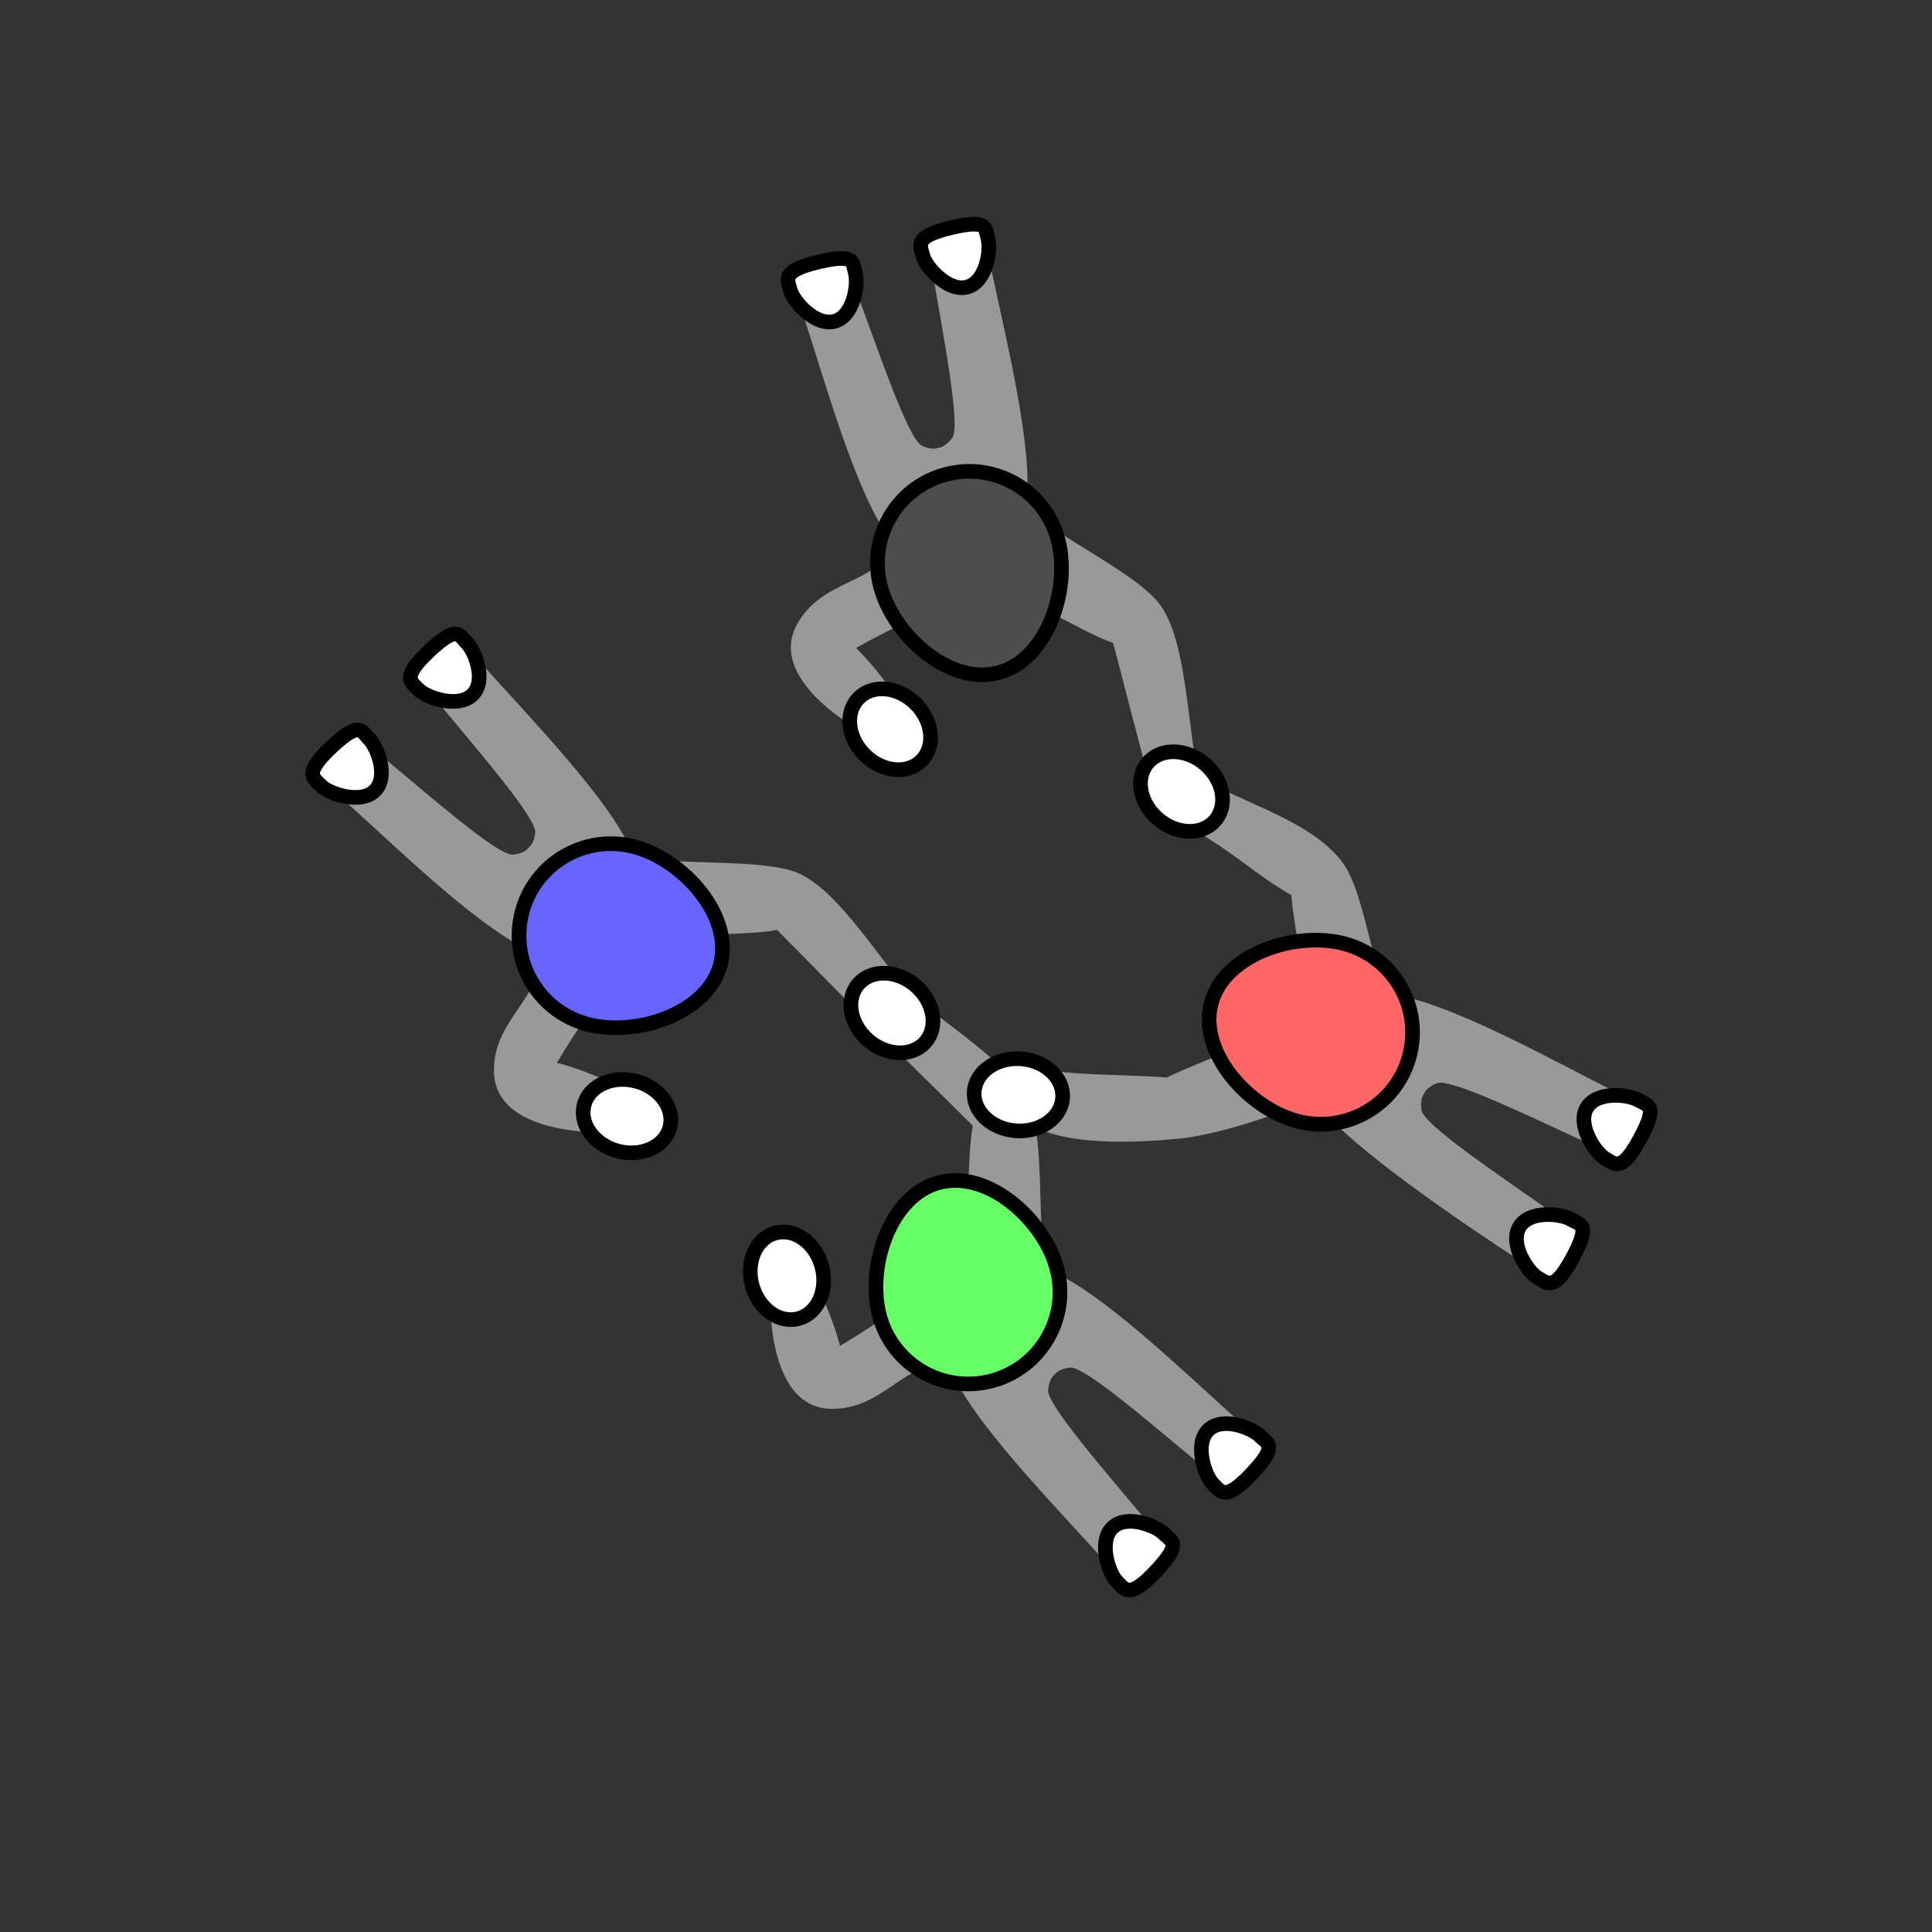 <?xml version="1.0" encoding="UTF-8" standalone="no"?>
<!-- Created with Inkscape (http://www.inkscape.org/) -->

<svg
   width="35mm"
   height="35mm"
   viewBox="0 0 35 35"
   version="1.1"
   id="svg1"
   xml:space="preserve"
   inkscape:version="1.4 (e7c3feb100, 2024-10-09)"
   sodipodi:docname="2_v3_end.svg"
   xmlns:inkscape="http://www.inkscape.org/namespaces/inkscape"
   xmlns:sodipodi="http://sodipodi.sourceforge.net/DTD/sodipodi-0.dtd"
   xmlns="http://www.w3.org/2000/svg"
   xmlns:svg="http://www.w3.org/2000/svg"><rect x="0" y="0" width="35" height="35" fill="#333333" stroke="none"/><sodipodi:namedview
     id="namedview1"
     pagecolor="#ffffff"
     bordercolor="#000000"
     borderopacity="0.25"
     inkscape:showpageshadow="2"
     inkscape:pageopacity="0.0"
     inkscape:pagecheckerboard="0"
     inkscape:deskcolor="#d1d1d1"
     inkscape:document-units="mm"
     inkscape:zoom="4.2968333"
     inkscape:cx="74.357085"
     inkscape:cy="52.713239"
     inkscape:window-width="1916"
     inkscape:window-height="998"
     inkscape:window-x="0"
     inkscape:window-y="0"
     inkscape:window-maximized="0"
     inkscape:current-layer="layer1"
     showgrid="false"><sodipodi:guide
       position="25.431,17.543"
       orientation="0,132.283"
       id="guide5"
       inkscape:locked="false" /><sodipodi:guide
       position="35,35"
       orientation="132.283,0"
       id="guide6"
       inkscape:locked="false" /><sodipodi:guide
       position="35,0"
       orientation="0,-132.283"
       id="guide7"
       inkscape:locked="false" /><sodipodi:guide
       position="17.504,35.914"
       orientation="-132.283,0"
       id="guide8"
       inkscape:locked="false" /></sodipodi:namedview><defs
     id="defs1"><inkscape:path-effect
       effect="mirror_symmetry"
       start_point="17.298,16.235"
       end_point="17.313,7.81"
       center_point="17.306,12.023"
       id="path-effect5"
       is_visible="true"
       lpeversion="1.2"
       lpesatellites=""
       mode="free"
       discard_orig_path="false"
       fuse_paths="true"
       oposite_fuse="false"
       split_items="false"
       split_open="false"
       link_styles="false" /><inkscape:path-effect
       effect="mirror_symmetry"
       start_point="17.298,16.235"
       end_point="17.313,7.81"
       center_point="17.306,12.023"
       id="path-effect5-7"
       is_visible="true"
       lpeversion="1.2"
       lpesatellites=""
       mode="free"
       discard_orig_path="false"
       fuse_paths="true"
       oposite_fuse="false"
       split_items="false"
       split_open="false"
       link_styles="false" /><inkscape:path-effect
       effect="mirror_symmetry"
       start_point="17.298,16.235"
       end_point="17.313,7.81"
       center_point="17.306,12.023"
       id="path-effect5-6"
       is_visible="true"
       lpeversion="1.2"
       lpesatellites=""
       mode="free"
       discard_orig_path="false"
       fuse_paths="true"
       oposite_fuse="false"
       split_items="false"
       split_open="false"
       link_styles="false" /><inkscape:path-effect
       effect="mirror_symmetry"
       start_point="17.298,16.235"
       end_point="17.313,7.81"
       center_point="17.306,12.023"
       id="path-effect5-3"
       is_visible="true"
       lpeversion="1.2"
       lpesatellites=""
       mode="free"
       discard_orig_path="false"
       fuse_paths="true"
       oposite_fuse="false"
       split_items="false"
       split_open="false"
       link_styles="false" /><inkscape:path-effect
       effect="mirror_symmetry"
       start_point="17.298,16.235"
       end_point="17.313,7.81"
       center_point="17.306,12.023"
       id="path-effect5-66"
       is_visible="true"
       lpeversion="1.2"
       lpesatellites=""
       mode="free"
       discard_orig_path="false"
       fuse_paths="true"
       oposite_fuse="false"
       split_items="false"
       split_open="false"
       link_styles="false" /><inkscape:path-effect
       effect="mirror_symmetry"
       start_point="17.298,16.235"
       end_point="17.313,7.81"
       center_point="17.306,12.023"
       id="path-effect5-4"
       is_visible="true"
       lpeversion="1.2"
       lpesatellites=""
       mode="free"
       discard_orig_path="false"
       fuse_paths="true"
       oposite_fuse="false"
       split_items="false"
       split_open="false"
       link_styles="false" /><inkscape:path-effect
       effect="mirror_symmetry"
       start_point="17.298,16.235"
       end_point="17.313,7.81"
       center_point="17.306,12.023"
       id="path-effect5-4-7"
       is_visible="true"
       lpeversion="1.2"
       lpesatellites=""
       mode="free"
       discard_orig_path="false"
       fuse_paths="true"
       oposite_fuse="false"
       split_items="false"
       split_open="false"
       link_styles="false" /><inkscape:path-effect
       effect="mirror_symmetry"
       start_point="17.298,16.235"
       end_point="17.313,7.81"
       center_point="17.306,12.023"
       id="path-effect5-41"
       is_visible="true"
       lpeversion="1.2"
       lpesatellites=""
       mode="free"
       discard_orig_path="false"
       fuse_paths="true"
       oposite_fuse="false"
       split_items="false"
       split_open="false"
       link_styles="false" /><inkscape:path-effect
       effect="mirror_symmetry"
       start_point="17.298,16.235"
       end_point="17.313,7.81"
       center_point="17.306,12.023"
       id="path-effect5-4-0"
       is_visible="true"
       lpeversion="1.2"
       lpesatellites=""
       mode="free"
       discard_orig_path="false"
       fuse_paths="true"
       oposite_fuse="false"
       split_items="false"
       split_open="false"
       link_styles="false" /><inkscape:path-effect
       effect="mirror_symmetry"
       start_point="17.494,16.3"
       end_point="17.509,7.876"
       center_point="17.502,12.088"
       id="path-effect5-4-0-9"
       is_visible="true"
       lpeversion="1.2"
       lpesatellites=""
       mode="free"
       discard_orig_path="false"
       fuse_paths="true"
       oposite_fuse="false"
       split_items="false"
       split_open="false"
       link_styles="false" /><inkscape:path-effect
       effect="mirror_symmetry"
       start_point="17.298,16.235"
       end_point="17.313,7.81"
       center_point="17.306,12.023"
       id="path-effect5-4-0-0"
       is_visible="true"
       lpeversion="1.2"
       lpesatellites=""
       mode="free"
       discard_orig_path="false"
       fuse_paths="true"
       oposite_fuse="false"
       split_items="false"
       split_open="false"
       link_styles="false" /><inkscape:path-effect
       effect="mirror_symmetry"
       start_point="17.494,16.3"
       end_point="17.509,7.876"
       center_point="17.502,12.088"
       id="path-effect5-4-0-9-7"
       is_visible="true"
       lpeversion="1.2"
       lpesatellites=""
       mode="free"
       discard_orig_path="false"
       fuse_paths="true"
       oposite_fuse="false"
       split_items="false"
       split_open="false"
       link_styles="false" /><inkscape:path-effect
       effect="mirror_symmetry"
       start_point="17.494,16.3"
       end_point="17.509,7.876"
       center_point="17.502,12.088"
       id="path-effect5-4-0-9-3"
       is_visible="true"
       lpeversion="1.2"
       lpesatellites=""
       mode="free"
       discard_orig_path="false"
       fuse_paths="true"
       oposite_fuse="false"
       split_items="false"
       split_open="false"
       link_styles="false" /><inkscape:path-effect
       effect="mirror_symmetry"
       start_point="17.494,16.3"
       end_point="17.509,7.876"
       center_point="17.502,12.088"
       id="path-effect5-4-0-9-5"
       is_visible="true"
       lpeversion="1.2"
       lpesatellites=""
       mode="free"
       discard_orig_path="false"
       fuse_paths="true"
       oposite_fuse="false"
       split_items="false"
       split_open="false"
       link_styles="false" /><inkscape:path-effect
       effect="mirror_symmetry"
       start_point="17.298,16.235"
       end_point="17.313,7.81"
       center_point="17.306,12.023"
       id="path-effect5-4-6-1"
       is_visible="true"
       lpeversion="1.2"
       lpesatellites=""
       mode="free"
       discard_orig_path="false"
       fuse_paths="true"
       oposite_fuse="false"
       split_items="false"
       split_open="false"
       link_styles="false" /><inkscape:path-effect
       effect="mirror_symmetry"
       start_point="17.494,16.3"
       end_point="17.509,7.876"
       center_point="17.502,12.088"
       id="path-effect5-4-0-9-5-9"
       is_visible="true"
       lpeversion="1.2"
       lpesatellites=""
       mode="free"
       discard_orig_path="false"
       fuse_paths="true"
       oposite_fuse="false"
       split_items="false"
       split_open="false"
       link_styles="false" /></defs><g
     inkscape:label="Layer 1"
     inkscape:groupmode="layer"
     id="layer1"><path
       style="fill:#999999;fill-opacity:1;stroke:none;stroke-width:0.265;stroke-dasharray:none;stroke-opacity:1"
       d="m 28.028,22.538 c -0.128,0.229 -0.33,0.408 -0.481,0.309 -1.048,-0.689 -3.188,-2.12 -3.758,-2.944 -0.763,0.344 -1.791,0.66 -2.408,0.722 -0.781,0.078 -2.265,0.162 -2.856,-0.359 -0.283,-0.25 -0.341,-1.044 0.1,-0.943 0.769,0.175 1.632,0.13 2.512,0.197 0.659,-0.32 1.846,-0.728 2.371,-1.023 0.223,-0.636 -0.067,-1.619 -0.114,-2.281 -0.716,-0.414 -0.89,-0.672 -1.858,-1.243 0.153,-0.426 0.132,-0.499 0.386,-0.778 0.961,0.472 1.826,0.745 2.346,1.36 0.444,0.525 0.514,1.74 0.885,2.458 0.999,0.078 3.023,1.225 4.146,1.785 0.322,0.16 -0.211,1.058 -0.538,0.909 -0.942,-0.428 -2.483,-1.187 -2.731,-1.083 -0.14,0.059 -0.206,0.125 -0.231,0.189 -0.043,0.054 -0.067,0.147 -0.048,0.297 0.035,0.267 1.464,1.216 2.308,1.815 0.146,0.104 0.094,0.383 -0.033,0.612 z"
       id="path4-6-1-2"
       sodipodi:nodetypes="cscssscccccscccscssc" /><path
       id="path1-3-1-7"
       style="fill:#ff6666;fill-opacity:1;stroke:#000000;stroke-width:0.265"
       d="m 24.358,17.097 c -0.887,-0.238 -2.177,0.187 -2.415,1.074 -0.238,0.887 0.667,1.9 1.554,2.138 0.887,0.238 1.799,-0.289 2.036,-1.176 0.238,-0.887 -0.289,-1.799 -1.176,-2.036 z"
       sodipodi:nodetypes="zzzzz" /><path
       id="path1-7-1-1-0-2"
       style="fill:#ffffff;stroke:#000000;stroke-width:0.265;stroke-dasharray:none"
       d="m 28.458,22.09 c -0.179,-0.104 -0.753,-0.172 -0.934,0.141 -0.181,0.313 0.155,0.815 0.335,0.918 0.179,0.104 0.299,0.254 0.63,-0.361 0.331,-0.615 0.149,-0.594 -0.03,-0.698 z"
       sodipodi:nodetypes="ssszs" /><path
       id="path1-7-1-9-7-3-2"
       style="fill:#ffffff;stroke:#000000;stroke-width:0.265;stroke-dasharray:none"
       d="m 29.68,19.93 c -0.179,-0.104 -0.753,-0.172 -0.934,0.141 -0.181,0.313 0.155,0.815 0.335,0.918 0.179,0.104 0.299,0.254 0.63,-0.361 0.331,-0.615 0.149,-0.594 -0.03,-0.698 z"
       sodipodi:nodetypes="ssszs" /><path
       style="fill:#999999;fill-opacity:1;stroke:none;stroke-width:0.265;stroke-dasharray:none;stroke-opacity:1"
       d="m 14.952,5.254 c -0.254,0.064 -0.479,0.214 -0.423,0.384 0.394,1.191 1.004,3.434 1.653,4.198 -0.247,0.769 -1.297,0.62 -1.756,1.5 -0.372,0.714 0.367,1.43 1.123,1.883 0.324,0.194 0.982,-0.115 0.741,-0.499 -0.37,-0.591 -0.783,-0.982 -0.783,-0.982 0.691,-0.387 1.57,-0.784 2.178,-1.074 0.672,-0.05 1.854,0.769 2.48,0.985 0.214,0.799 0.394,1.545 0.695,2.628 0.451,-0.037 0.517,0.002 0.852,-0.172 -0.207,-1.051 -0.222,-2.469 -0.682,-3.13 -0.392,-0.564 -1.855,-1.232 -2.451,-1.776 0.184,-0.985 -0.401,-3.237 -0.651,-4.466 -0.071,-0.352 -1.076,-0.07 -1.018,0.285 0.169,1.021 0.504,2.705 0.339,2.918 -0.093,0.12 -0.174,0.167 -0.242,0.174 -0.063,0.028 -0.159,0.027 -0.299,-0.031 -0.249,-0.102 -0.796,-1.729 -1.156,-2.699 -0.063,-0.168 -0.346,-0.19 -0.6,-0.126 z"
       id="path4-6-1-1-1"
       sodipodi:nodetypes="cscssscccccscccscssc" /><path
       id="path1-3-1-0-0"
       style="fill:#4d4d4d;fill-opacity:1;stroke:#000000;stroke-width:0.265"
       d="m 19.165,9.771 c 0.238,0.887 -0.187,2.177 -1.074,2.415 -0.887,0.238 -1.9,-0.667 -2.138,-1.554 -0.238,-0.887 0.289,-1.799 1.176,-2.036 0.887,-0.238 1.799,0.289 2.036,1.176 z"
       sodipodi:nodetypes="zzzzz" /><path
       id="path1-7-1-1-0-6-6"
       style="fill:#ffffff;stroke:#000000;stroke-width:0.265;stroke-dasharray:none"
       d="m 15.496,4.955 c 0.054,0.2 -0.029,0.772 -0.378,0.866 -0.349,0.093 -0.747,-0.361 -0.8,-0.561 -0.054,-0.2 -0.168,-0.355 0.512,-0.515 0.68,-0.16 0.612,0.01 0.666,0.21 z"
       sodipodi:nodetypes="ssszs" /><path
       id="path1-7-1-9-7-3-3-1"
       style="fill:#ffffff;stroke:#000000;stroke-width:0.265;stroke-dasharray:none"
       d="m 17.899,4.334 c 0.054,0.2 -0.029,0.772 -0.378,0.866 -0.349,0.093 -0.747,-0.361 -0.8,-0.561 -0.054,-0.2 -0.168,-0.355 0.512,-0.515 0.68,-0.16 0.612,0.01 0.666,0.21 z"
       sodipodi:nodetypes="ssszs" /><ellipse
       style="fill:#ffffff;fill-opacity:1;stroke:#000000;stroke-width:0.265;stroke-dasharray:none;stroke-opacity:1"
       id="path1-7-2-9-9-1-3-1-2-5"
       cx="-2.061"
       cy="-20.745"
       rx="0.654"
       ry="0.803"
       transform="rotate(135)" /><ellipse
       style="fill:#ffffff;fill-opacity:1;stroke:#000000;stroke-width:0.265;stroke-dasharray:none;stroke-opacity:1"
       id="path1-7-2-9-9-1-3-9-9"
       cx="-3.099"
       cy="-25.577"
       rx="0.654"
       ry="0.803"
       transform="rotate(130.728)" /><path
       style="fill:#999999;fill-opacity:1;stroke:none;stroke-width:0.265;stroke-dasharray:none;stroke-opacity:1"
       d="m 6.364,13.915 c -0.188,0.183 -0.308,0.425 -0.174,0.544 0.937,0.834 2.587,2.472 3.53,2.809 0.171,0.79 -0.813,1.186 -0.77,2.177 0.035,0.805 1.033,1.055 1.914,1.07 0.377,0.006 0.793,-0.591 0.393,-0.803 -0.616,-0.327 -1.169,-0.459 -1.169,-0.459 0.405,-0.68 0.968,-1.464 1.349,-2.019 0.557,-0.38 1.99,-0.261 2.641,-0.387 0.585,0.585 1.114,1.141 1.916,1.929 0.372,-0.258 0.448,-0.257 0.652,-0.575 -0.704,-0.806 -1.427,-2.027 -2.156,-2.37 -0.622,-0.293 -2.222,-0.139 -3.011,-0.313 -0.333,-0.945 -1.966,-2.603 -2.797,-3.542 -0.238,-0.269 -0.967,0.478 -0.739,0.755 0.657,0.799 1.789,2.091 1.753,2.357 -0.021,0.151 -0.067,0.231 -0.123,0.272 -0.041,0.056 -0.124,0.103 -0.275,0.123 -0.267,0.036 -1.554,-1.1 -2.351,-1.759 -0.138,-0.115 -0.395,0.008 -0.583,0.191 z"
       id="path4-6-1-1-1-2"
       sodipodi:nodetypes="cscssscccccscccscssc" /><path
       id="path1-3-1-0-0-9"
       style="fill:#6666ff;fill-opacity:1;stroke:#000000;stroke-width:0.265"
       d="m 11.496,15.341 c 0.887,0.238 1.792,1.251 1.554,2.138 -0.238,0.887 -1.528,1.312 -2.415,1.074 -0.887,-0.238 -1.413,-1.149 -1.176,-2.036 0.238,-0.887 1.149,-1.413 2.036,-1.176 z"
       sodipodi:nodetypes="zzzzz" /><path
       id="path1-7-1-1-0-6-6-1"
       style="fill:#ffffff;stroke:#000000;stroke-width:0.265;stroke-dasharray:none"
       d="m 6.686,13.384 c 0.147,0.147 0.361,0.683 0.106,0.938 -0.255,0.255 -0.827,0.061 -0.974,-0.086 -0.147,-0.147 -0.323,-0.223 0.186,-0.702 0.509,-0.478 0.535,-0.298 0.682,-0.151 z"
       sodipodi:nodetypes="ssszs" /><path
       id="path1-7-1-9-7-3-3-1-2"
       style="fill:#ffffff;stroke:#000000;stroke-width:0.265;stroke-dasharray:none"
       d="m 8.456,11.645 c 0.147,0.147 0.361,0.683 0.106,0.938 -0.255,0.255 -0.827,0.061 -0.974,-0.086 -0.147,-0.147 -0.323,-0.223 0.186,-0.702 0.509,-0.478 0.535,-0.298 0.682,-0.151 z"
       sodipodi:nodetypes="ssszs" /><ellipse
       style="fill:#ffffff;fill-opacity:1;stroke:#000000;stroke-width:0.265;stroke-dasharray:none;stroke-opacity:1"
       id="path1-7-2-9-9-1-3-1-2-5-7"
       cx="16.591"
       cy="-16.205"
       rx="0.654"
       ry="0.803"
       transform="rotate(105)" /><path
       style="fill:#999999;fill-opacity:1;stroke:none;stroke-width:0.265;stroke-dasharray:none;stroke-opacity:1"
       d="m 20.555,28.107 c -0.183,0.188 -0.425,0.308 -0.544,0.174 -0.834,-0.937 -2.472,-2.587 -2.809,-3.53 -0.79,-0.171 -1.186,0.813 -2.177,0.77 -0.805,-0.035 -1.055,-1.033 -1.07,-1.914 -0.006,-0.377 0.591,-0.793 0.803,-0.393 0.327,0.616 0.459,1.169 0.459,1.169 0.68,-0.405 1.464,-0.968 2.019,-1.349 0.38,-0.557 0.261,-1.99 0.387,-2.641 -0.585,-0.585 -1.141,-1.114 -1.929,-1.916 0.258,-0.372 0.257,-0.448 0.575,-0.652 0.806,0.704 2.027,1.427 2.37,2.156 0.293,0.622 0.139,2.222 0.313,3.011 0.945,0.333 2.603,1.966 3.542,2.797 0.269,0.238 -0.478,0.967 -0.755,0.739 -0.799,-0.657 -2.091,-1.789 -2.357,-1.753 -0.151,0.021 -0.231,0.067 -0.272,0.123 -0.056,0.041 -0.103,0.124 -0.123,0.275 -0.036,0.267 1.1,1.554 1.759,2.351 0.115,0.138 -0.008,0.395 -0.191,0.583 z"
       id="path4-6-1-1-1-2-0"
       sodipodi:nodetypes="cscssscccccscccscssc" /><path
       id="path1-3-1-0-0-9-6"
       style="fill:#66ff66;fill-opacity:1;stroke:#000000;stroke-width:0.265"
       d="m 19.146,22.978 c -0.238,-0.887 -1.251,-1.792 -2.138,-1.554 -0.887,0.238 -1.312,1.528 -1.074,2.415 0.238,0.887 1.149,1.413 2.036,1.176 0.887,-0.238 1.413,-1.149 1.176,-2.036 z"
       sodipodi:nodetypes="zzzzz" /><path
       id="path1-7-1-1-0-6-6-1-2"
       style="fill:#ffffff;stroke:#000000;stroke-width:0.265;stroke-dasharray:none"
       d="m 21.087,27.785 c -0.147,-0.147 -0.683,-0.361 -0.938,-0.106 -0.255,0.255 -0.061,0.827 0.086,0.974 0.147,0.147 0.223,0.323 0.702,-0.186 0.478,-0.509 0.298,-0.535 0.151,-0.682 z"
       sodipodi:nodetypes="ssszs" /><path
       id="path1-7-1-9-7-3-3-1-2-6"
       style="fill:#ffffff;stroke:#000000;stroke-width:0.265;stroke-dasharray:none"
       d="m 22.826,26.015 c -0.147,-0.147 -0.683,-0.361 -0.938,-0.106 -0.255,0.255 -0.061,0.827 0.086,0.974 0.147,0.147 0.223,0.323 0.702,-0.186 0.478,-0.509 0.298,-0.535 0.151,-0.682 z"
       sodipodi:nodetypes="ssszs" /><ellipse
       style="fill:#ffffff;fill-opacity:1;stroke:#000000;stroke-width:0.265;stroke-dasharray:none;stroke-opacity:1"
       id="path1-7-2-9-9-1-3-1-2-5-7-1"
       cx="-7.784"
       cy="26.013"
       rx="0.654"
       ry="0.803"
       transform="matrix(-0.966,0.259,0.259,0.966,0,0)" /><ellipse
       style="fill:#ffffff;fill-opacity:1;stroke:#000000;stroke-width:0.265;stroke-dasharray:none;stroke-opacity:1"
       id="path1-7-2-9-9-1-3-9-9-0"
       cx="3.364"
       cy="-24.219"
       rx="0.654"
       ry="0.803"
       transform="rotate(130.728)" /><ellipse
       style="fill:#ffffff;fill-opacity:1;stroke:#000000;stroke-width:0.265;stroke-dasharray:none;stroke-opacity:1"
       id="path1-7-2-9-9-1-3-9"
       cx="18.418"
       cy="19.872"
       rx="0.654"
       ry="0.803"
       transform="matrix(-0.074,0.997,0.997,0.074,0,0)" /></g></svg>
